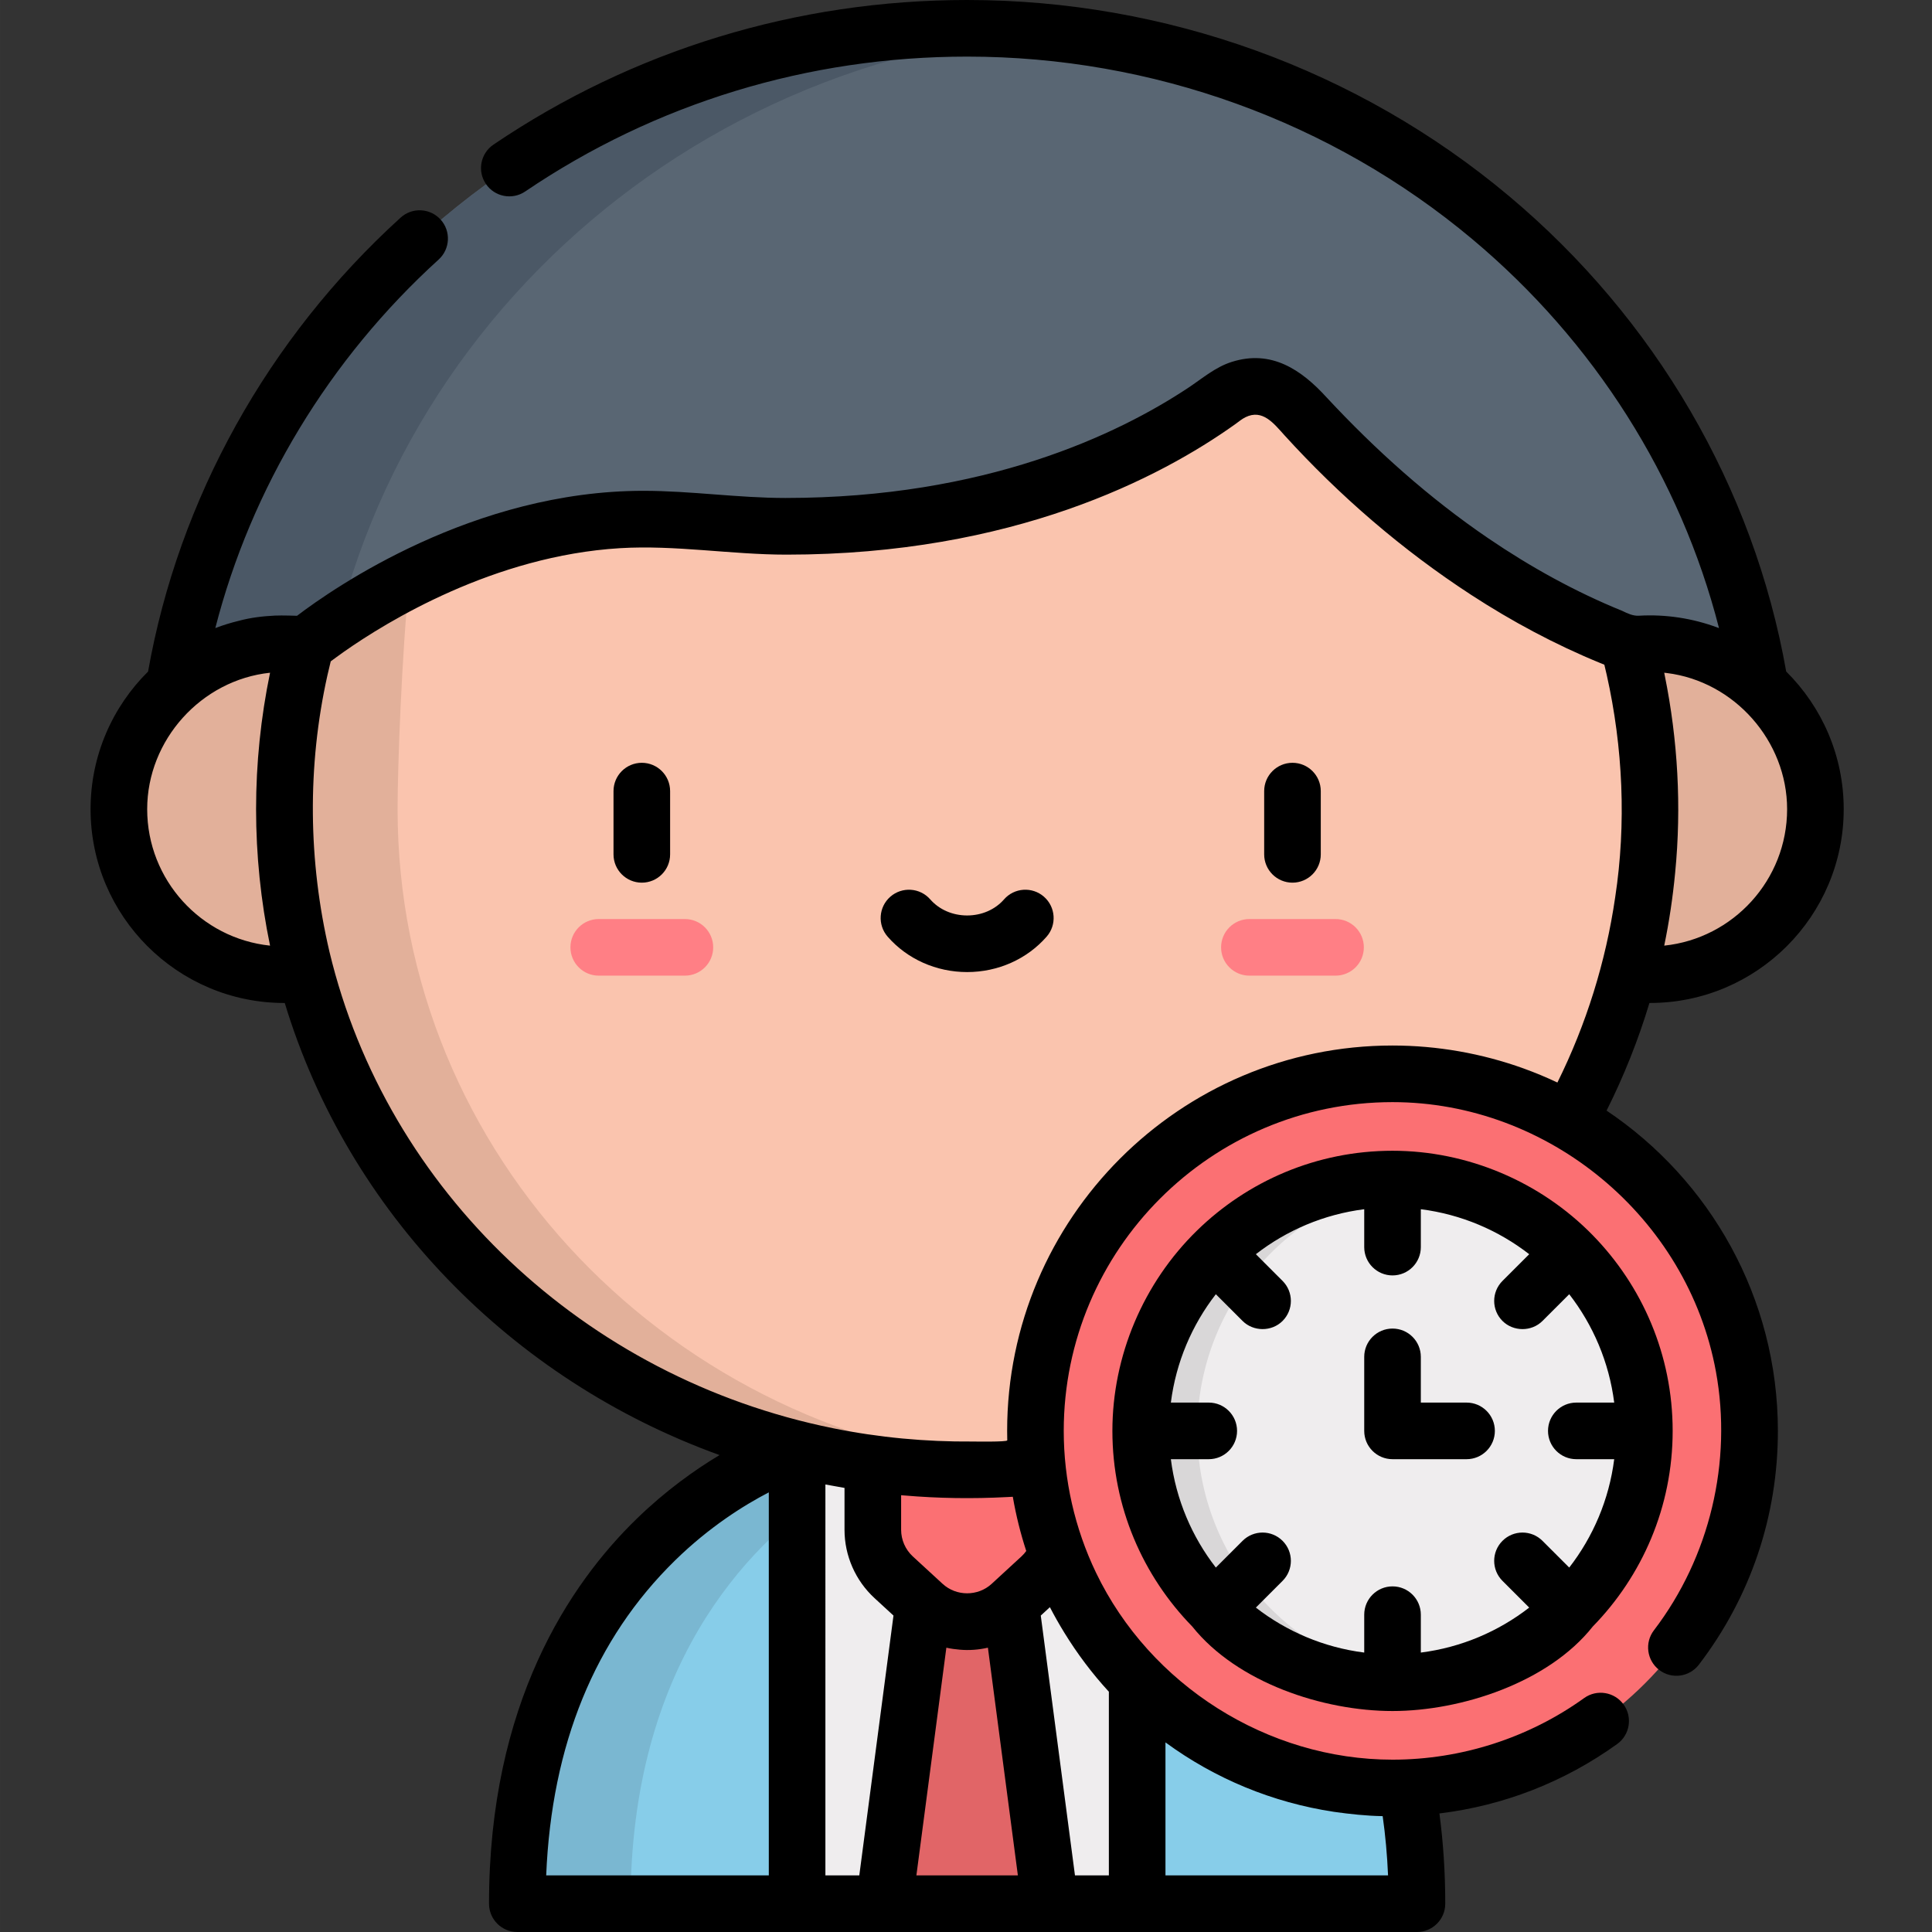 <svg height="512pt" viewBox="-24 0 512 512.004" width="512pt" xmlns="http://www.w3.org/2000/svg"><rect x="-24" y="0" width="512" height="512.004" fill="#333333" stroke="none"/><path d="m187.242 384.062s-74.145 22.805-74.145 120.438h74.145l45.062-60.219zm0 0" fill="#87cde9"/><path d="m195.574 395.195-8.332-11.133s-74.145 22.805-74.145 120.438h30c0-62.715 30.594-94.551 52.477-109.305zm0 0" fill="#7ab7d1"/><path d="m277.363 384.062s74.145 22.805 74.145 120.438h-74.145l-45.059-60.219zm0 0" fill="#87cde9"/><path d="m187.242 384.062v120.438h23.062l22-11.5 22 11.5h23.059v-120.438zm0 0" fill="#efedee"/><path d="m254.305 504.5-10.43-79.238h-23.145l-10.426 79.238zm0 0" fill="#e16567"/><path d="m207.309 364.355v41.055c0 4.781 2 9.34 5.516 12.574l7.906 7.277c6.543 6.016 16.605 6.016 23.145 0l7.906-7.277c3.516-3.234 5.516-7.793 5.516-12.574v-41.055zm0 0" fill="#fb7073"/><path d="m19.527 214.438c0-114.105 95.453-206.938 212.777-206.938 117.324 0 212.773 92.832 212.773 206.938zm0 0" fill="#596673"/><path d="m252.305 8.422c-6.586-.602-13.258-.922-20-.922-117.324 0-212.777 92.832-212.777 206.938h40c0-107.547 84.797-196.18 192.777-206.016zm0 0" fill="#4b5866"/><path d="m457.105 214.438c0 24.227-19.641 43.863-43.867 43.863-24.223 0-43.863-19.637-43.863-43.863s19.641-43.863 43.863-43.863c24.227 0 43.867 19.637 43.867 43.863zm0 0" fill="#e2b09a"/><path d="m407.516 170.574c-42.559-15.973-74.133-47.27-88.438-63.484-4.707-5.336-12.684-6.211-18.414-1.992-19.184 14.125-66.355 40.613-143.16 33.031-54.387-5.609-100.461 32.777-100.512 32.816-3.672 13.906-5.629 28.48-5.629 43.492 0 96.707 81.012 175.102 180.941 175.102 99.926 0 180.938-78.395 180.938-175.102-.004-15.148-1.992-29.844-5.727-43.863zm0 0" fill="#fac4ae"/><path d="m81.363 214.438c0-11.094 1.07-40.57 3.109-60.828-16.922 8.543-27.457 17.316-27.48 17.336 0 .012-.004.023-.008.035-1.746-.262-3.609-.406-5.617-.406-24.227 0-43.863 19.637-43.863 43.863 0 24.223 19.637 43.863 43.863 43.863 2.008 0 3.871-.148 5.617-.41 19.973 75.684 90.891 131.648 175.32 131.648 5.051 0 10.051-.211 15-.605-92.91-7.379-165.941-82.68-165.941-174.496zm0 0" fill="#e2b09a"/><path d="m329.934 258.559h-22.832c-4.141 0-7.5-3.359-7.5-7.5 0-4.145 3.359-7.5 7.5-7.5h22.832c4.145 0 7.5 3.355 7.5 7.5 0 4.141-3.355 7.5-7.5 7.5zm0 0" fill="#ff7f85"/><path d="m157.504 258.559h-22.832c-4.145 0-7.5-3.359-7.5-7.5 0-4.145 3.355-7.5 7.5-7.5h22.832c4.141 0 7.5 3.355 7.5 7.5 0 4.141-3.359 7.5-7.5 7.5zm0 0" fill="#ff7f85"/><path d="m439.664 379.203c0 52.262-42.367 94.629-94.629 94.629-52.262 0-94.629-42.367-94.629-94.629s42.367-94.629 94.629-94.629c52.262 0 94.629 42.367 94.629 94.629zm0 0" fill="#fb7073"/><path d="m411.773 379.203c0 36.859-29.879 66.742-66.738 66.742s-66.738-29.883-66.738-66.742 29.879-66.738 66.738-66.738 66.738 29.879 66.738 66.738zm0 0" fill="#efedee"/><path d="m293.297 379.203c0-34.32 25.914-62.578 59.238-66.309-2.461-.273-4.961-.43-7.5-.43-36.859 0-66.738 29.883-66.738 66.742s29.879 66.738 66.738 66.738c2.539 0 5.039-.156 7.5-.43-33.324-3.73-59.238-31.988-59.238-66.312zm0 0" fill="#d9d7d8"/><path d="m318.52 233.918c4.141 0 7.5-3.359 7.5-7.5v-16.766c0-4.141-3.359-7.5-7.5-7.5s-7.5 3.359-7.5 7.5v16.766c0 4.141 3.359 7.5 7.5 7.5zm0 0"/><path d="m146.086 233.918c4.145 0 7.5-3.359 7.5-7.5v-16.766c0-4.141-3.355-7.5-7.5-7.5-4.141 0-7.5 3.359-7.5 7.5v16.766c0 4.141 3.359 7.5 7.5 7.5zm0 0"/><path d="m252.66 237.641c-3.121-2.727-7.855-2.41-10.586.711-2.363 2.707-5.926 4.258-9.77 4.258-3.848 0-7.41-1.551-9.777-4.258-2.723-3.117-7.461-3.438-10.582-.711-3.117 2.727-3.434 7.465-.711 10.586 5.215 5.965 12.895 9.383 21.07 9.383 8.172 0 15.852-3.418 21.066-9.387 2.727-3.117 2.406-7.855-.711-10.582zm0 0"/><path d="m398.113 327.367c-13.887-14.211-33.199-22.402-53.078-22.402-20.152 0-38.445 8.082-51.836 21.164-14.211 13.883-22.402 33.195-22.402 53.074 0 20.152 8.082 38.445 21.168 51.844 11.91 14.906 34.688 22.395 53.07 22.395 18.109 0 41.281-7.492 53.074-22.402 13.082-13.391 21.164-31.684 21.164-51.836s-8.082-38.445-21.16-51.836zm-4.371 59.336h10.043c-1.363 10.73-5.602 20.57-11.922 28.723l-7.086-7.082c-2.926-2.93-7.676-2.93-10.605 0-2.93 2.926-2.93 7.676 0 10.605l7.086 7.082c-8.156 6.324-17.992 10.559-28.723 11.922v-10.043c0-4.141-3.355-7.5-7.5-7.5-4.141 0-7.5 3.359-7.5 7.5v10.043c-10.727-1.363-20.566-5.598-28.719-11.922l7.082-7.082c2.93-2.93 2.93-7.68 0-10.605-2.93-2.93-7.676-2.93-10.605 0l-7.082 7.082c-6.324-8.152-10.562-17.992-11.922-28.723h10.043c4.141 0 7.5-3.355 7.5-7.5 0-4.141-3.359-7.5-7.5-7.5h-10.043c1.363-10.727 5.598-20.566 11.922-28.719 0 0 7.078 7.082 7.082 7.082 2.855 2.855 7.695 2.91 10.605 0 2.93-2.926 2.93-7.676 0-10.605l-7.082-7.082c8.152-6.324 17.992-10.559 28.719-11.922v10.043c0 4.141 3.359 7.5 7.5 7.5 4.145 0 7.5-3.359 7.5-7.5v-10.043c10.73 1.363 20.566 5.598 28.723 11.922l-7.086 7.082c-2.93 2.93-2.93 7.68 0 10.605 2.855 2.855 7.695 2.914 10.605 0l7.086-7.082c6.32 8.152 10.559 17.992 11.922 28.719h-10.043c-4.145 0-7.5 3.359-7.5 7.5 0 4.145 3.355 7.5 7.5 7.5zm0 0"/><path d="m364.656 371.703h-12.121v-12.117c0-4.145-3.355-7.5-7.5-7.5-4.141 0-7.5 3.355-7.5 7.5v19.617c0 4.145 3.359 7.5 7.5 7.5h19.621c4.141 0 7.5-3.355 7.5-7.5 0-4.141-3.359-7.5-7.5-7.5zm0 0"/><path d="m413.242 265.801c28.32 0 51.363-23.043 51.363-51.363 0-14.25-5.84-27.16-15.242-36.477-8.637-48.82-34.684-93.52-73.566-126.094-39.926-33.445-90.887-51.867-143.492-51.867-45.121 0-88.531 13.254-125.535 38.328-3.43 2.324-4.328 6.988-2.004 10.418 2.324 3.43 6.988 4.324 10.418 2 34.508-23.387 75.008-35.746 117.121-35.746 49.09 0 96.629 17.176 133.859 48.367 32.387 27.129 55.203 63.27 65.391 103.082-.109-.043-.219-.078-.328-.117-6.652-2.484-13.82-3.578-20.91-3.16-1.5.09-3.004-.586-4.352-1.262-12.488-5.07-24.359-11.645-35.496-19.219-15.719-10.691-29.902-23.406-42.84-37.309-.012-.012-.023-.023-.031-.031-6.727-7.398-14.672-12.762-25.133-9.453-4.383 1.367-7.84 4.406-11.602 6.898-18.586 12.312-53.707 29.168-106.719 29.172-12.582 0-25.07-1.898-37.625-1.898-44.984 0-81.949 25.625-91.801 33.121-.02 0-3.973-.145-5.848-.051-3.207.152-6.516.543-9.617 1.391-2.102.508-4.172 1.148-6.191 1.914 9.523-37.094 30.16-71.301 59.191-97.668 3.062-2.785 3.293-7.527.508-10.594-2.785-3.066-7.527-3.293-10.594-.508-35.133 31.91-58.824 74.543-66.926 120.293-9.402 9.312-15.238 22.223-15.238 36.473 0 28.32 23.039 51.363 51.359 51.363.035 0 .07-.004.102-.004 16.762 55.324 59.879 99.828 115.223 119.812-6.555 3.93-14.207 9.379-21.832 16.766-17.91 17.34-39.258 49.133-39.258 102.125 0 4.141 3.355 7.5 7.5 7.5h238.414c4.141 0 7.5-3.359 7.5-7.5 0-8.199-.523-16.211-1.547-23.918 16.973-2.055 33.066-8.305 47.105-18.395 3.363-2.414 4.133-7.102 1.715-10.465-2.418-3.363-7.105-4.133-10.469-1.715-14.734 10.598-32.637 16.324-50.781 16.324-33.125 0-64.266-19.77-78.586-49.578-5.613-11.691-8.543-24.586-8.543-37.551 0-48.043 39.086-87.129 87.129-87.129 41.348 0 78.234 30.527 85.711 71.426 4.359 23.836-1.598 49.125-16.434 68.547-2.516 3.289-1.887 7.996 1.406 10.512 3.289 2.516 7.996 1.887 10.512-1.406 13.695-17.926 20.934-39.348 20.934-61.945 0-35.34-18.043-66.543-45.398-84.887 4.605-9.176 8.402-18.723 11.359-28.523.035-.004.078 0 .117 0zm3.797-15.195c1.316-6.359 2.273-12.793 2.891-19.273.004-.047.008-.094.012-.141 1.703-17.391.707-35.078-2.766-52.199-.047-.234-.09-.477-.137-.711.23.023.461.051.691.078 17.922 2.215 31.875 18.027 31.875 36.078 0 18.77-14.293 34.262-32.566 36.168zm-369.473 0c-18.27-1.906-32.562-17.398-32.562-36.168 0-18.34 14.336-34.23 32.562-36.156-2.457 11.883-3.703 24.023-3.703 36.156s1.242 24.289 3.703 36.168zm107.312 162.945c9.078-8.887 18.25-14.625 24.863-18.055v101.504h-58.996c1.434-34.617 12.898-62.668 34.133-83.449zm39.863-20.145c.777.152 5.035.902 5.066.91v11.098c0 6.855 2.891 13.449 7.938 18.094l5.039 4.637-9.059 68.855h-8.984zm75.121 54.922v48.672h-8.984l-9.062-68.855 2.418-2.223c1.18 2.281 2.449 4.52 3.797 6.711 3.422 5.578 7.371 10.844 11.832 15.695zm-44.055-28.586-7.906-7.273c-1.965-1.812-3.094-4.383-3.094-7.059v-9.16c.289.023.578.043.871.07 9.02.773 18.094.902 27.137.426.527-.027 1.055-.047 1.586-.082.008.047.02.09.027.137.836 4.812 2.02 9.586 3.539 14.23-.371.523-.797 1-1.266 1.434 0 0-7.902 7.273-7.906 7.277-3.629 3.34-9.359 3.34-12.988 0zm-6.953 77.258 7.941-60.344c1.172.27 2.355.422 3.555.527 2.492.227 5.016.027 7.457-.527l7.941 60.344zm66.008 0v-35.246c13.191 9.668 28.41 15.938 44.602 18.395.02.004.039.004.055.008 4.25.602 8.547 1.066 12.84 1.141.023 0 .043.004.066.004.723 5.086 1.195 10.332 1.426 15.699zm94.973-213.824c-11.133-4.02-22.965-6.102-34.801-6.102-56.312 0-102.129 45.816-102.129 102.129 0 .832.012 1.668.031 2.508-.086.465-8.809.305-9.223.309-12.375.098-24.816-1.055-36.949-3.523-65.953-13.324-118.27-62.961-133.438-126.199-.004-.023-.012-.047-.016-.07-5.637-24.004-5.906-49.188-.539-73.266.168-.75.762-3.215.879-3.699.051-.039 2.367-1.746 3.492-2.535 11.398-8.004 39.766-25.422 73.137-27.453 14.66-.891 29.461 1.711 44.152 1.711 60.02 0 99.059-20.406 118.898-34.555.887-.633 1.738-1.367 2.719-1.855 4.578-2.273 7.57 1.715 10.359 4.785 14.625 16.082 31.23 30.41 49.453 42.277 10.73 6.988 22.27 13.188 34.215 18.07.367.148.727.305 1.094.449.098.41.516 2.223.637 2.715 4.289 19.176 5.215 39.402 2.238 58.918-.004.027-.008.051-.012.078-2.48 16.996-7.645 33.574-15.301 49.016-2.906-1.379-5.879-2.613-8.898-3.707zm0 0"/></svg>